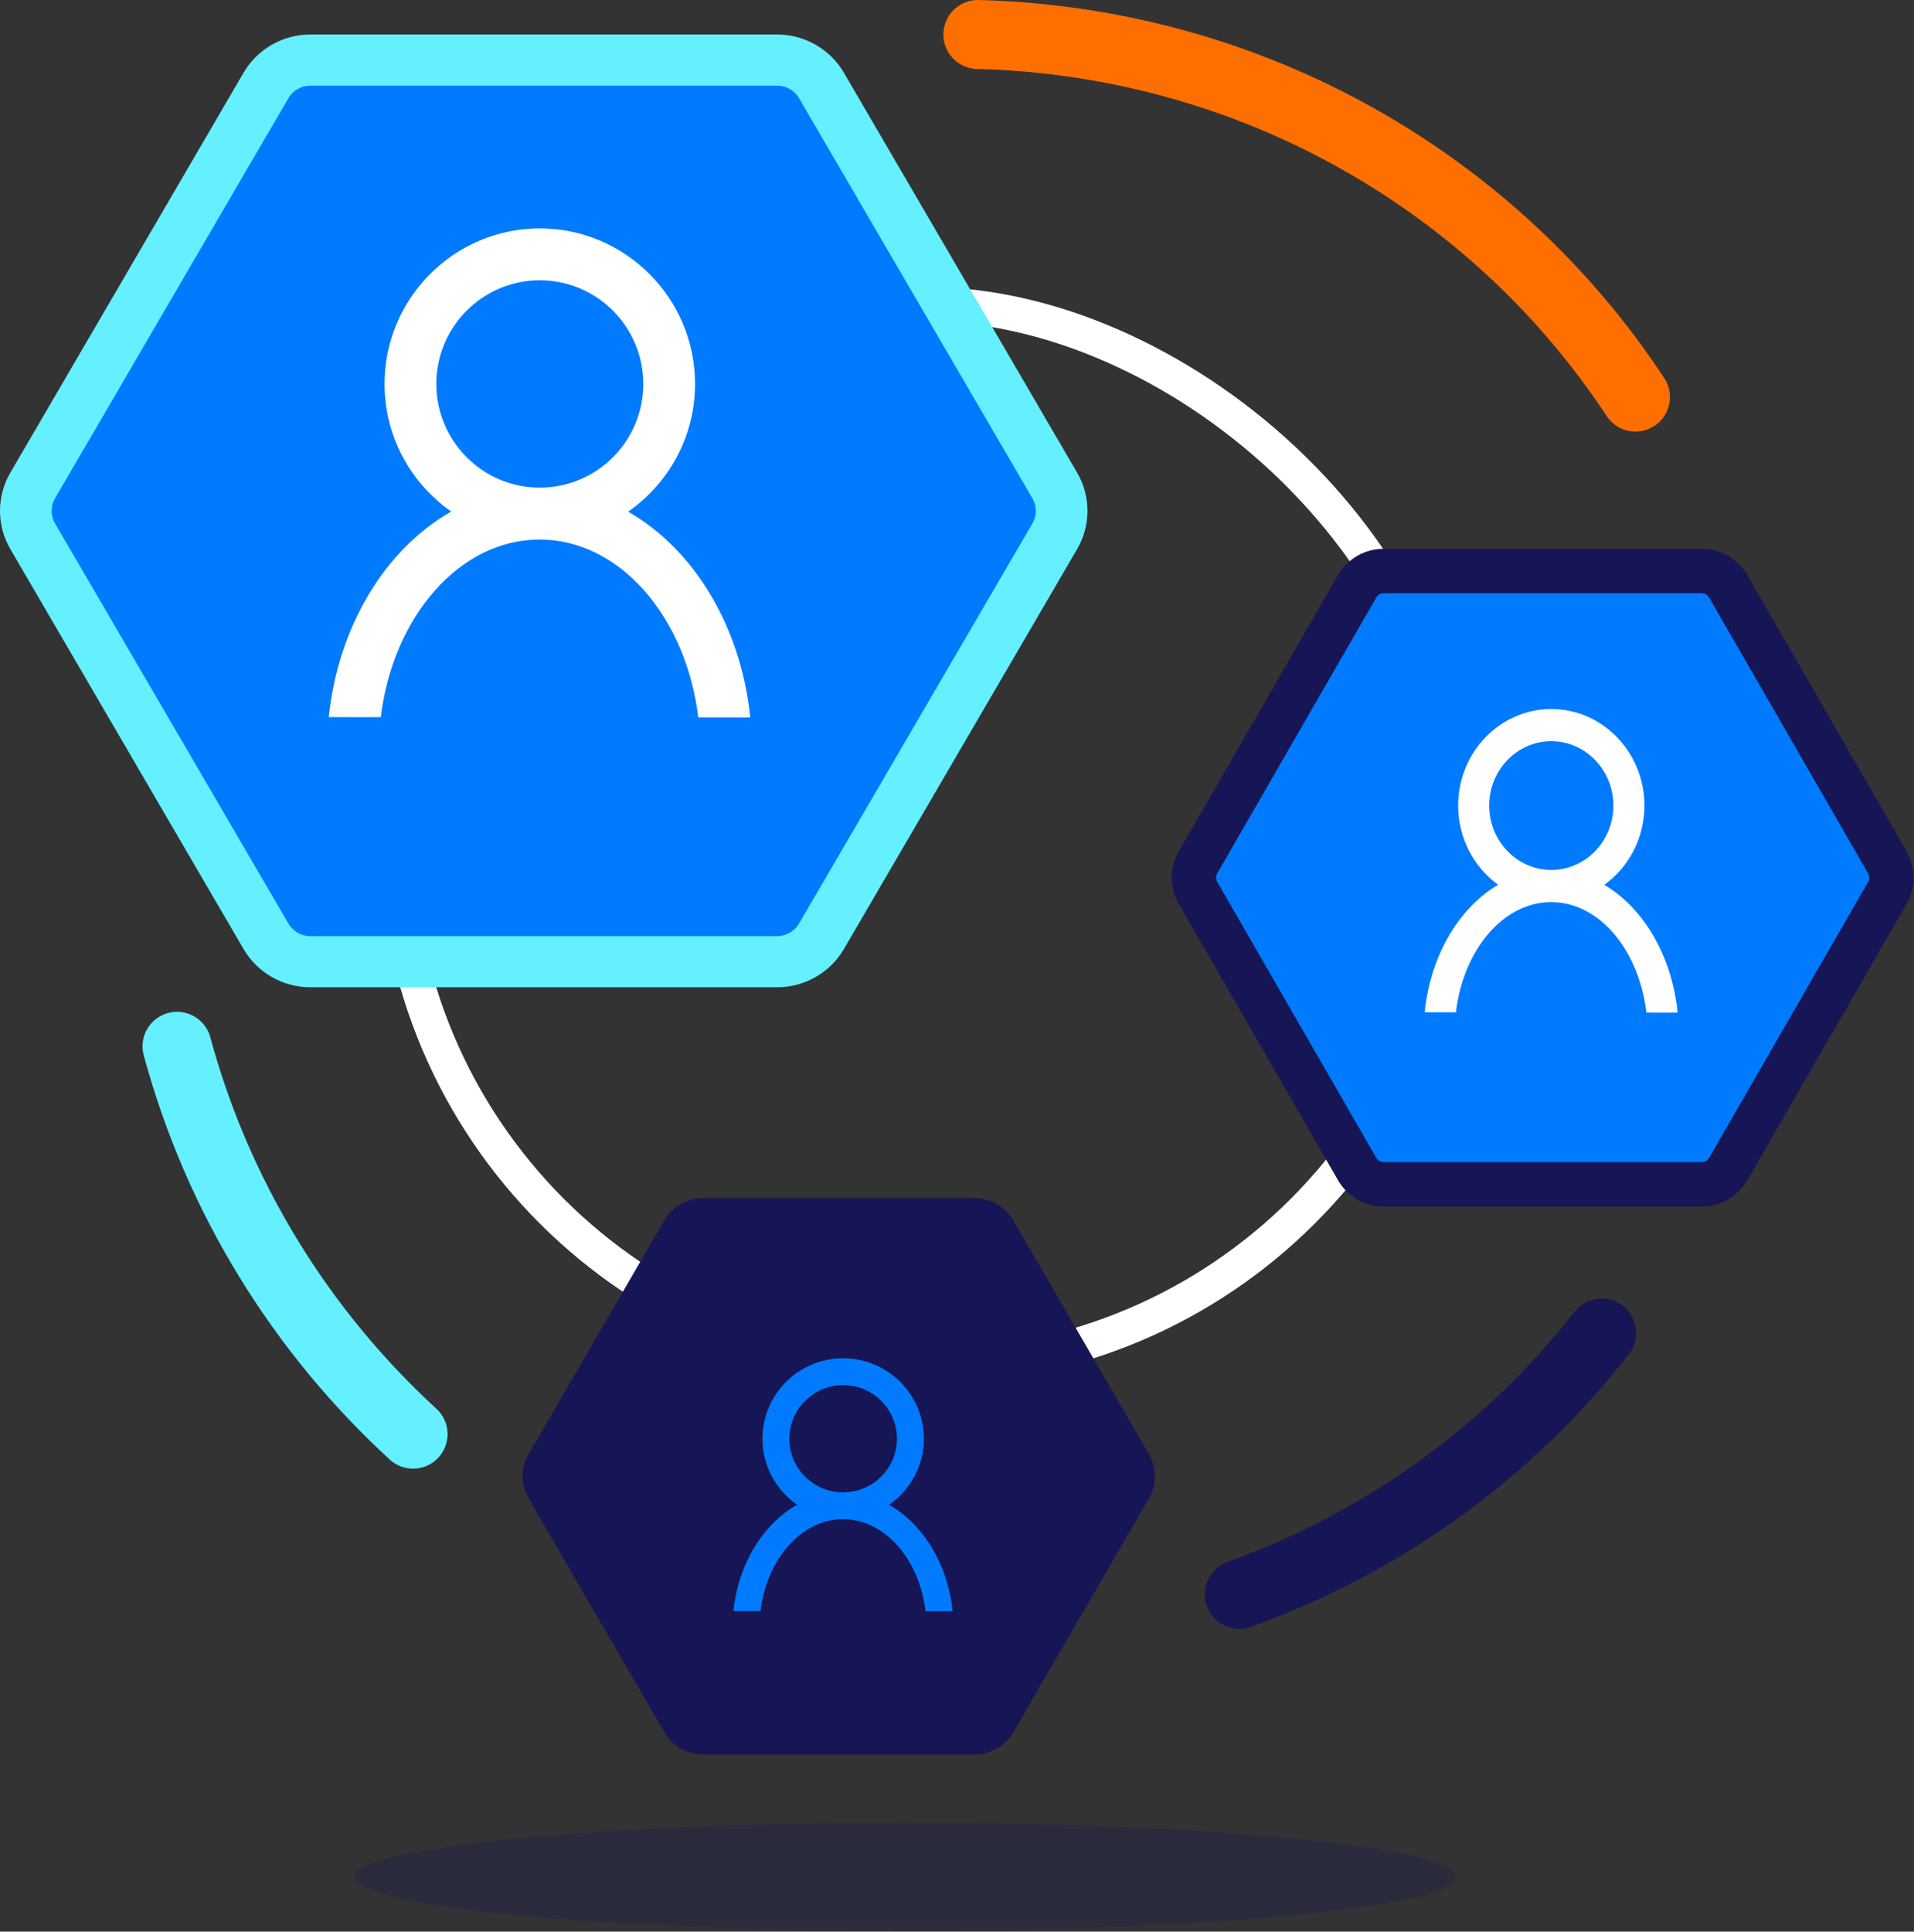 <?xml version="1.0" encoding="UTF-8"?>
<svg width="222px" height="224px" viewBox="0 0 222 224" version="1.1" xmlns="http://www.w3.org/2000/svg" xmlns:xlink="http://www.w3.org/1999/xlink">
    <rect x="0" y="0" width="222" height="224" fill="#333333" stroke="none"/>
    <title>Blockchain experts</title>
    <defs>
        <polygon id="path-1" points="0.021 0.073 127.805 0.073 127.805 12.636 0.021 12.636"></polygon>
    </defs>
    <g id="Desktop" stroke="none" stroke-width="1" fill="none" fill-rule="evenodd">
        <g id="HOME-+-Dark-Gradient--Copy" transform="translate(-349, -4085)">
            <g id="Group-28" transform="translate(349, 4089)">
                <path d="M169.156,92.889 C169.156,126.91 141.577,154.489 107.556,154.489 C73.535,154.489 45.956,126.91 45.956,92.889 C45.956,58.869 73.535,31.289 107.556,31.289 C135.782,31.289 169.156,58.869 169.156,92.889 Z" id="Stroke-1" stroke="#ffffff" stroke-width="4"></path>
                <path d="M113.422,0 C145.454,0.832 173.473,17.383 189.689,42.044" id="Stroke-3" stroke="#ff6f00" stroke-width="8" stroke-linecap="round" stroke-linejoin="round"></path>
                <path d="M160.365,131.022 C159.137,131.022 157.994,130.363 157.38,129.301 L139.303,98.033 C138.692,96.971 138.692,95.65 139.304,94.588 L157.38,63.319 C157.993,62.259 159.137,61.6 160.365,61.6 L196.522,61.6 C197.751,61.6 198.896,62.259 199.511,63.32 L217.585,94.589 C218.198,95.651 218.197,96.97 217.584,98.034 L199.51,129.301 C198.895,130.363 197.751,131.022 196.522,131.022 L160.365,131.022 Z" id="Fill-5" fill="#007bff"></path>
                <path d="M197.4,59.644 L160.464,59.644 C158.293,59.644 156.274,60.812 155.19,62.693 L136.723,94.727 C135.64,96.608 135.64,98.946 136.723,100.83 L155.19,132.861 C156.274,134.745 158.293,135.911 160.464,135.911 L197.4,135.911 C199.571,135.911 201.593,134.745 202.678,132.861 L221.142,100.83 C222.227,98.946 222.227,96.608 221.142,94.727 L202.678,62.693 C201.593,60.812 199.571,59.644 197.4,59.644 M197.4,64.793 C197.736,64.793 198.06,64.98 198.226,65.266 L216.691,97.304 C216.857,97.591 216.856,97.965 216.69,98.255 L198.226,130.287 C198.06,130.576 197.735,130.763 197.4,130.763 L160.464,130.763 C160.131,130.763 159.808,130.576 159.642,130.286 L141.179,98.261 C141.01,97.967 141.009,97.589 141.175,97.301 L159.64,65.269 C159.807,64.98 160.13,64.793 160.464,64.793 L197.4,64.793" id="Fill-7" fill="#161656"></path>
                <path d="M117.528,137.516 C116.601,135.919 114.877,134.933 113.029,134.933 L81.55,134.933 C79.699,134.933 77.98,135.919 77.054,137.516 L61.315,164.619 C60.391,166.21 60.391,168.187 61.315,169.778 L77.054,196.881 C77.98,198.479 79.699,199.467 81.55,199.467 L113.029,199.467 C114.877,199.467 116.601,198.479 117.528,196.881 L133.26,169.778 C134.187,168.187 134.187,166.21 133.26,164.619 L117.528,137.516 Z" id="Fill-9" fill="#161656"></path>
                <path d="M35.698,106.578 C33.6,106.578 31.645,105.463 30.597,103.669 L3.719,57.668 C2.671,55.873 2.672,53.64 3.721,51.842 L30.596,5.842 C31.646,4.049 33.601,2.933 35.698,2.933 L89.457,2.933 C91.555,2.933 93.51,4.049 94.559,5.844 L121.436,51.844 C122.484,53.64 122.485,55.873 121.436,57.668 L94.559,103.669 C93.511,105.463 91.556,106.578 89.457,106.578 L35.698,106.578 Z" id="Fill-11" fill="#007bff"></path>
                <path d="M90.138,0 L35.995,0 C32.813,0 29.852,1.695 28.261,4.419 L1.193,50.824 C-0.398,53.555 -0.398,56.938 1.193,59.665 L28.261,106.071 C29.852,108.798 32.813,110.489 35.995,110.489 L90.138,110.489 C93.32,110.489 96.281,108.798 97.871,106.071 L124.94,59.665 C126.531,56.938 126.531,53.555 124.94,50.824 L97.871,4.419 C96.281,1.695 93.32,0 90.138,0 M90.138,5.933 C91.183,5.933 92.158,6.491 92.68,7.385 L119.747,53.788 C120.271,54.687 120.271,55.803 119.748,56.698 L92.68,103.104 C92.158,103.999 91.184,104.556 90.138,104.556 L35.995,104.556 C34.95,104.556 33.975,103.999 33.453,103.104 L6.384,56.698 C5.861,55.803 5.862,54.687 6.384,53.791 L33.451,7.388 C33.975,6.491 34.951,5.933 35.995,5.933 L90.138,5.933" id="Fill-13" fill="#64f0ff"></path>
                <path d="M50.607,40.516 C50.612,33.886 56.001,28.495 62.62,28.5 C69.239,28.506 74.619,33.905 74.614,40.536 C74.608,47.167 69.219,52.557 62.6,52.551 C55.981,52.546 50.601,47.146 50.607,40.516 M72.858,55.338 C77.534,52.08 80.61,46.668 80.615,40.541 C80.623,30.595 72.553,22.497 62.625,22.489 C52.697,22.48 44.613,30.565 44.605,40.511 C44.6,46.638 47.666,52.055 52.337,55.321 C44.756,59.624 39.233,68.544 38.133,79.159 L44.165,79.164 C45.59,67.496 53.314,58.557 62.595,58.564 C71.876,58.572 79.585,67.525 80.991,79.195 L87.022,79.2 C85.94,68.584 80.432,59.654 72.858,55.338" id="Fill-15" fill="#ffffff"></path>
                <path d="M91.553,162.835 C91.556,159.406 94.358,156.618 97.8,156.62 C101.241,156.624 104.04,159.416 104.036,162.846 C104.033,166.276 101.23,169.064 97.79,169.061 C94.348,169.058 91.55,166.265 91.553,162.835 M103.123,170.502 C105.555,168.817 107.154,166.017 107.157,162.849 C107.161,157.704 102.965,153.515 97.803,153.511 C92.64,153.506 88.436,157.688 88.433,162.833 C88.43,166.002 90.024,168.804 92.453,170.493 C88.511,172.719 85.639,177.334 85.067,182.823 L88.203,182.826 C88.944,176.791 92.961,172.166 97.786,172.17 C102.613,172.175 106.621,176.806 107.353,182.842 L110.489,182.844 C109.925,177.353 107.062,172.735 103.123,170.502" id="Fill-17" fill="#007bff"></path>
                <path d="M172.729,89.412 C172.732,85.297 175.965,81.951 179.937,81.954 C183.908,81.958 187.136,85.309 187.133,89.425 C187.129,93.54 183.896,96.886 179.925,96.881 C175.954,96.879 172.726,93.527 172.729,89.412 M186.079,98.612 C188.885,96.59 190.731,93.23 190.734,89.428 C190.739,83.255 185.897,78.227 179.939,78.222 C173.983,78.218 169.133,83.236 169.128,89.409 C169.125,93.212 170.965,96.575 173.768,98.6 C169.219,101.272 165.906,106.809 165.244,113.396 L168.864,113.399 C169.719,106.158 174.354,100.609 179.922,100.613 C185.491,100.619 190.116,106.176 190.96,113.42 L194.578,113.422 C193.928,106.833 190.624,101.291 186.079,98.612" id="Fill-19" fill="#ffffff"></path>
                <path d="M185.778,150.578 C175.13,164.228 160.578,174.853 143.733,180.889" id="Stroke-21" stroke="#161656" stroke-width="8" stroke-linecap="round" stroke-linejoin="round"></path>
                <path d="M47.911,162.311 C34.95,150.416 25.294,134.909 20.533,117.333" id="Stroke-23" stroke="#64f0ff" stroke-width="8" stroke-linecap="round" stroke-linejoin="round"></path>
                <g id="Group-27" opacity="0.3" transform="translate(41.067, 207.289)">
                    <mask id="mask-2" fill="white">
                        <use xlink:href="#path-1"></use>
                    </mask>
                    <g id="Clip-26"></g>
                    <path d="M127.805,6.354 C127.805,9.824 99.2,12.636 63.913,12.636 C28.626,12.636 0.021,9.824 0.021,6.354 C0.021,2.885 28.626,0.073 63.913,0.073 C99.2,0.073 127.805,2.885 127.805,6.354" id="Fill-25" fill="#161656" mask="url(#mask-2)"></path>
                </g>
            </g>
        </g>
    </g>
</svg>